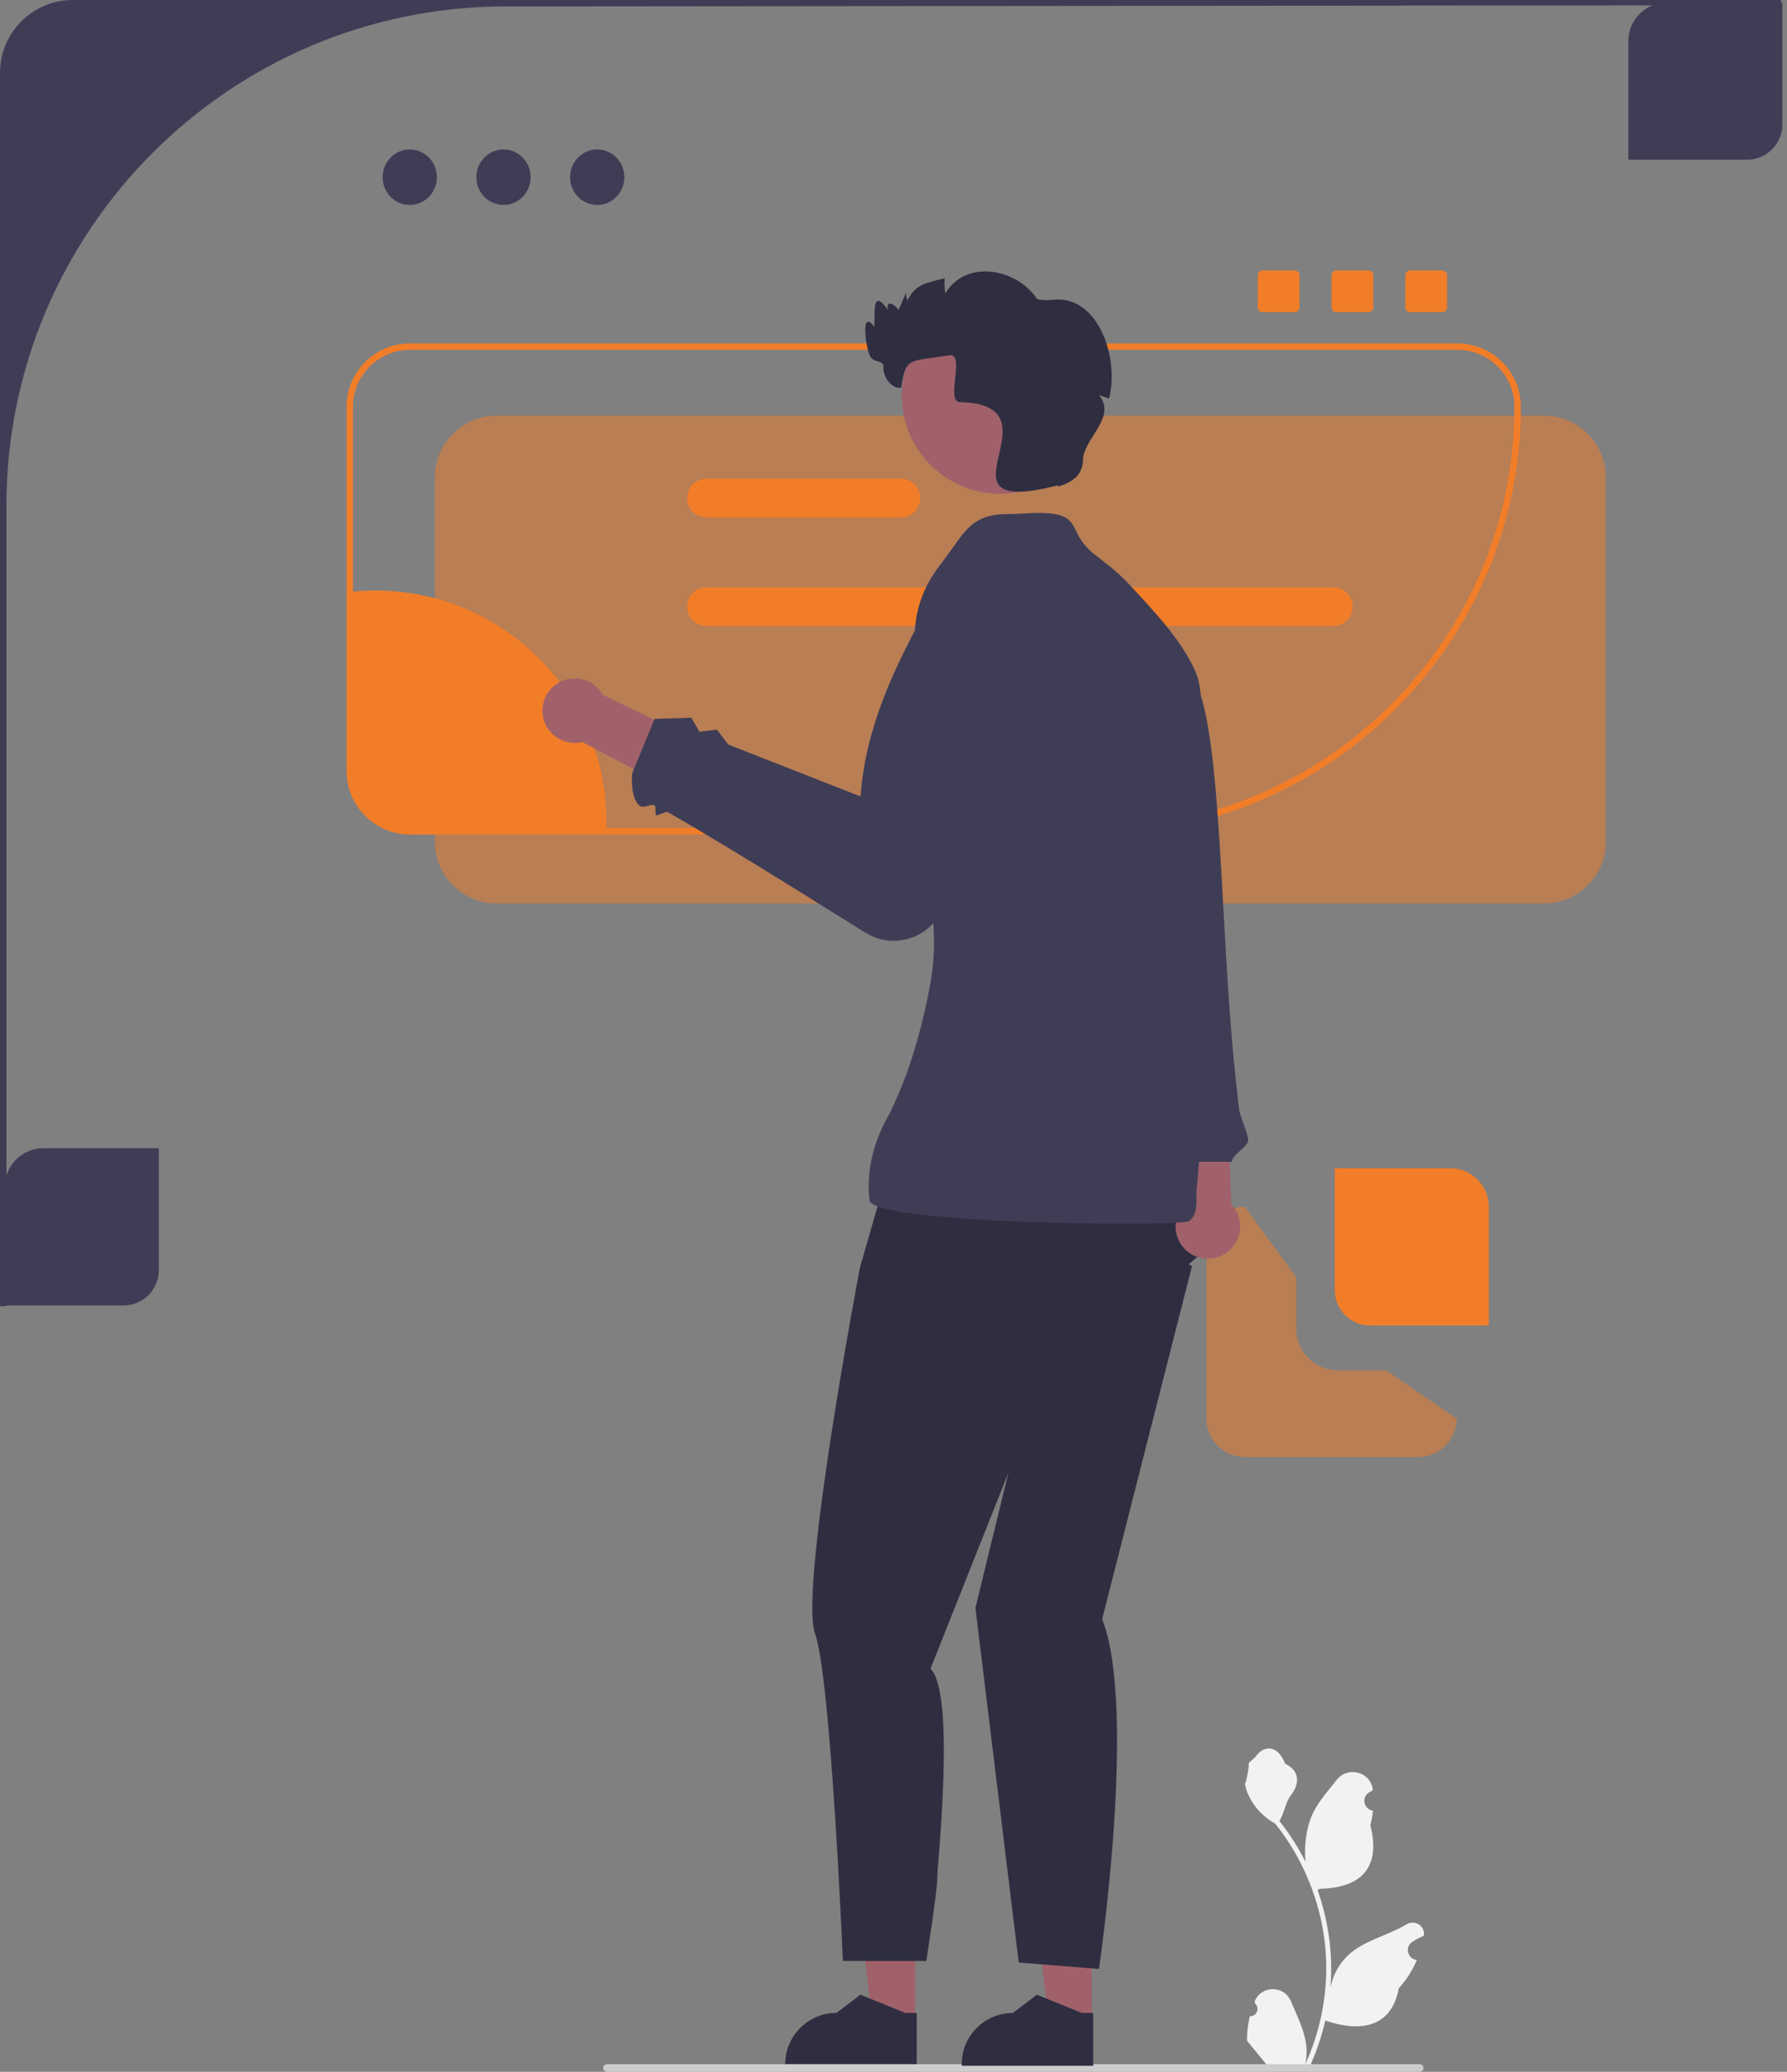 <svg width="132" height="153" viewBox="0 0 132 153" fill="none" xmlns="http://www.w3.org/2000/svg">
<rect x="0" y="0" width="132" height="153" fill="#808080" stroke="none"/>
<path d="M9.125 96.409H0.355V87.639C0.355 86.075 1.635 84.795 3.2 84.795H11.732V93.802C11.732 95.239 10.562 96.409 9.125 96.409Z" fill="#3F3D56"/>
<path d="M129.052 11.797H120.282V3.028C120.282 1.463 121.562 0.184 123.126 0.184H131.659V9.19C131.659 10.627 130.489 11.797 129.052 11.797Z" fill="#3F3D56"/>
<path d="M67.605 149.261L64.446 149.261L62.943 137.077L67.605 137.077L67.605 149.261Z" fill="#A0616A"/>
<path d="M67.716 152.556L58.003 152.556V152.433C58.003 150.345 59.696 148.652 61.784 148.652H61.784L63.558 147.306L66.868 148.652L67.716 148.652L67.716 152.556V152.556Z" fill="#2F2E41"/>
<path d="M65.603 86.381L63.519 93.618C63.519 93.618 59.016 117.304 60.201 120.622C61.386 123.94 62.259 144.812 62.259 144.812H68.425C68.425 144.812 69.255 139.517 69.231 138.72C69.207 137.924 70.629 125.125 68.733 123.229L77.028 102.372L90.064 91.47L84.952 85.125L65.603 86.381L65.603 86.381Z" fill="#2F2E41"/>
<path opacity="0.5" d="M95.751 98.122V94.329L91.959 89.115C90.395 89.115 89.115 90.395 89.115 91.959V104.758C89.115 106.322 90.395 107.602 91.959 107.602H104.758C106.322 107.602 107.602 106.322 107.602 104.758L102.388 101.203H98.833C97.134 101.203 95.751 99.82 95.751 98.122Z" fill="#F27D28"/>
<path opacity="0.5" d="M114.054 66.718H36.685C34.165 66.718 32.115 64.668 32.115 62.149V35.262C32.115 32.743 34.165 30.693 36.685 30.693H114.054C116.574 30.693 118.623 32.743 118.623 35.262V62.149C118.623 64.668 116.574 66.718 114.054 66.718Z" fill="#F27D28"/>
<path d="M80.768 61.622H30.285C27.7 61.622 25.597 59.519 25.597 56.934V30.048C25.597 27.463 27.7 25.36 30.285 25.36H107.654C110.239 25.36 112.342 27.463 112.342 30.048C112.342 47.458 98.178 61.622 80.768 61.622ZM30.285 25.834C27.961 25.834 26.071 27.724 26.071 30.048V56.934C26.071 59.258 27.961 61.148 30.285 61.148H80.768C97.916 61.148 111.868 47.197 111.868 30.048C111.868 27.724 109.978 25.834 107.654 25.834H30.285Z" fill="#F27D28"/>
<path d="M87.172 89.363L86.67 82.261L90.687 81.409L90.95 88.936C91.108 89.103 91.245 89.295 91.353 89.511C91.941 90.689 91.463 92.12 90.285 92.708C89.108 93.295 87.677 92.817 87.089 91.64C86.714 90.889 86.775 90.035 87.172 89.363Z" fill="#A0616A"/>
<path d="M80.795 43.828L79.25 44.98L83.048 66.638L82.493 67.963L83.234 68.66L83.46 70.326L86.451 85.797H91.012C90.945 85.26 92.263 84.709 92.197 84.138C92.121 83.485 91.587 82.498 91.51 81.809C91.487 81.596 91.463 81.38 91.44 81.164C91.405 80.846 91.371 80.525 91.336 80.201C91.309 79.95 91.282 79.698 91.255 79.443C90.672 73.941 90.433 67.749 90.096 62.402C89.666 55.586 89.079 50.143 87.422 49.254L80.795 43.828L80.795 43.828Z" fill="#3F3D56"/>
<path d="M92.323 148.892C92.812 148.923 93.083 148.314 92.713 147.96L92.676 147.813C92.68 147.801 92.685 147.79 92.69 147.778C93.186 146.597 94.864 146.605 95.355 147.788C95.79 148.837 96.345 149.889 96.482 150.998C96.543 151.488 96.516 151.987 96.407 152.468C97.428 150.238 97.965 147.802 97.965 145.353C97.965 144.737 97.931 144.122 97.863 143.508C97.806 143.006 97.728 142.507 97.627 142.012C97.08 139.34 95.897 136.794 94.19 134.668C93.37 134.219 92.685 133.518 92.272 132.678C92.124 132.375 92.007 132.048 91.952 131.716C92.046 131.729 92.304 130.306 92.234 130.219C92.364 130.022 92.597 129.924 92.739 129.731C93.446 128.772 94.42 128.94 94.928 130.242C96.014 130.79 96.025 131.699 95.358 132.574C94.934 133.13 94.876 133.882 94.504 134.478C94.542 134.527 94.582 134.574 94.62 134.623C95.322 135.523 95.929 136.491 96.441 137.507C96.296 136.378 96.51 135.017 96.874 134.14C97.288 133.14 98.065 132.298 98.749 131.434C99.57 130.396 101.255 130.849 101.399 132.165C101.401 132.178 101.402 132.19 101.403 132.203C101.302 132.26 101.202 132.321 101.105 132.386C100.551 132.752 100.742 133.612 101.399 133.713L101.414 133.715C101.377 134.081 101.315 134.444 101.223 134.801C102.1 138.194 100.206 139.43 97.501 139.485C97.442 139.516 97.383 139.546 97.324 139.575C97.598 140.347 97.817 141.138 97.979 141.941C98.124 142.649 98.225 143.366 98.282 144.085C98.353 144.993 98.346 145.905 98.27 146.812L98.274 146.779C98.469 145.781 99.011 144.849 99.798 144.203C100.97 143.24 102.626 142.886 103.89 142.112C104.499 141.739 105.279 142.221 105.173 142.926L105.168 142.96C104.979 143.037 104.796 143.125 104.618 143.225C104.516 143.282 104.417 143.343 104.32 143.407C103.765 143.774 103.957 144.634 104.614 144.735L104.629 144.737C104.639 144.739 104.649 144.74 104.659 144.742C104.336 145.509 103.886 146.221 103.323 146.835C102.774 149.796 100.418 150.077 97.898 149.215H97.896C97.621 150.415 97.218 151.588 96.701 152.705H92.43C92.415 152.658 92.401 152.609 92.387 152.561C92.782 152.586 93.18 152.563 93.569 152.491C93.252 152.102 92.935 151.71 92.618 151.321C92.61 151.314 92.604 151.306 92.598 151.298C92.437 151.099 92.275 150.902 92.114 150.703L92.114 150.703C92.104 150.092 92.177 149.483 92.323 148.892L92.323 148.892Z" fill="#F2F2F2"/>
<path d="M44.554 152.718C44.554 152.875 44.679 153 44.836 153H104.868C105.024 153 105.15 152.875 105.15 152.718C105.15 152.562 105.024 152.436 104.868 152.436H44.836C44.679 152.436 44.554 152.562 44.554 152.718H44.554Z" fill="#CCCCCC"/>
<path d="M5.378 0C2.408 0 0 2.408 0 5.378V96.463H0.474V37.372C0.474 16.994 16.994 0.474 37.372 0.474L131.626 0.388L131.54 0H5.378Z" fill="#3F3D56"/>
<path d="M44.795 60.675C44.795 60.992 44.785 61.31 44.769 61.623H30.285C27.827 61.623 25.834 59.629 25.834 57.172V43.714C26.457 43.645 27.09 43.61 27.73 43.61C37.154 43.61 44.795 51.251 44.795 60.675H44.795Z" fill="#F27D28"/>
<path d="M98.49 43.372H52.185C51.396 43.372 50.755 44.013 50.755 44.802C50.755 45.591 51.396 46.233 52.185 46.233H98.49C99.279 46.233 99.92 45.591 99.92 44.802C99.92 44.013 99.279 43.372 98.49 43.372Z" fill="#F27D28"/>
<path d="M66.542 35.351H52.185C51.396 35.351 50.755 35.992 50.755 36.781C50.755 37.57 51.396 38.212 52.185 38.212H66.542C67.331 38.212 67.973 37.57 67.973 36.781C67.973 35.992 67.331 35.351 66.542 35.351Z" fill="#F27D28"/>
<path d="M80.64 149.261L77.481 149.261L75.978 137.077L80.64 137.077L80.64 149.261Z" fill="#A0616A"/>
<path d="M80.751 152.556L71.038 152.556V152.433C71.038 150.345 72.731 148.652 74.819 148.652H74.819L76.593 147.306L79.903 148.652L80.751 148.652L80.751 152.556V152.556Z" fill="#2F2E41"/>
<path d="M74.065 89.234L75.724 103.691L72.051 118.741L75.25 144.931L81.176 145.405C81.176 145.405 84.02 126.207 81.413 119.571L88.049 93.5L83.072 90.656L74.065 89.234Z" fill="#2F2E41"/>
<path d="M80.247 40.383C79.202 39.267 79.56 38.25 77.943 37.965C76.847 37.772 75.528 37.965 74.406 37.964C71.585 37.962 71.162 39.521 69.538 41.593C65.355 46.93 69.246 51.212 68.259 57.593C67.341 63.522 69.801 66.75 68.711 72.695C68.193 75.524 67.187 79.509 65.428 82.763C64.457 84.56 63.991 86.65 64.229 88.641C64.44 90.403 87.197 90.609 87.827 90.175C88.569 89.665 88.318 88.57 88.39 87.808C88.586 85.742 88.786 84.294 88.29 82.185C87.824 80.202 87.832 77.898 87.826 75.849C87.82 73.873 85.037 77.135 85.198 75.162C85.405 72.647 85.814 70.186 86.264 67.693C86.612 65.763 86.749 63.781 87.261 61.892C87.851 59.715 88.554 57.801 88.578 55.519C88.596 53.742 89.025 51.259 88.319 49.631C87.278 47.233 85.18 45.074 83.41 43.154C82.53 42.199 81.656 41.577 80.65 40.786" fill="#3F3D56"/>
<path d="M44.522 51.31L50.929 54.413L49.668 58.321L43.01 54.799C42.786 54.853 42.551 54.876 42.31 54.862C40.996 54.785 39.993 53.657 40.071 52.343C40.148 51.03 41.275 50.027 42.589 50.104C43.427 50.153 44.137 50.631 44.522 51.31L44.522 51.31Z" fill="#A0616A"/>
<path d="M64.177 69.02C63.563 68.695 54.214 62.733 49.298 59.963C49.206 59.911 48.572 60.251 48.483 60.202C48.348 60.125 48.477 59.56 48.35 59.489C48.077 59.335 47.565 59.684 47.339 59.556C46.517 59.094 46.691 57.119 46.691 57.119L48.35 53.09L51.063 53.004L51.668 54.038L52.954 53.883L53.801 54.986L63.564 58.817C63.944 53.726 65.98 49.527 68.185 45.419L69.076 45.587C71.324 46.011 72.823 48.151 72.455 50.409L69.881 66.212C69.632 67.682 68.591 68.868 67.166 69.306C66.136 69.622 65.067 69.492 64.177 69.02Z" fill="#3F3D56"/>
<path d="M73.869 36.467C77.875 36.467 81.123 33.219 81.123 29.213C81.123 25.207 77.875 21.959 73.869 21.959C69.863 21.959 66.615 25.207 66.615 29.213C66.615 33.219 69.863 36.467 73.869 36.467Z" fill="#A0616A"/>
<path d="M81.92 29.434C81.666 29.332 81.412 29.246 81.192 29.192C82.437 30.759 80.336 32.134 80.01 33.738C80.037 35.011 79.341 35.589 78.123 35.937L78.151 35.838C68.246 38.375 78.695 29.929 70.951 29.697C69.771 29.765 71.347 26.054 70.133 26.241C67.052 26.715 66.909 26.389 66.578 28.611C65.978 28.808 65.156 27.9 65.253 26.952C65.034 26.553 64.46 26.809 64.229 26.203C63.985 25.741 63.521 22.719 64.58 24.132C64.65 23.167 64.377 21.196 65.58 22.88C65.424 22.114 66.089 22.446 66.367 22.902C66.564 22.454 66.761 22.008 66.955 21.56C66.9 21.762 66.936 21.982 67.036 22.181C67.595 20.994 68.448 20.886 69.78 20.55C69.765 20.914 69.773 21.34 69.823 21.669C71.369 19.107 75.115 19.823 76.608 22.087C77.555 22.303 77.955 21.975 78.903 22.212C81.45 22.849 82.614 26.777 81.92 29.434V29.434Z" fill="#2F2E41"/>
<path d="M101.203 97.885H109.972V89.116C109.972 87.551 108.692 86.272 107.128 86.272H98.596V95.278C98.596 96.715 99.765 97.885 101.203 97.885Z" fill="#F27D28"/>
<path d="M30.268 15.134C31.375 15.134 32.272 14.217 32.272 13.085C32.272 11.954 31.375 11.036 30.268 11.036C29.161 11.036 28.264 11.954 28.264 13.085C28.264 14.217 29.161 15.134 30.268 15.134Z" fill="#3F3D56"/>
<path d="M37.192 15.134C38.299 15.134 39.196 14.217 39.196 13.085C39.196 11.954 38.299 11.036 37.192 11.036C36.085 11.036 35.188 11.954 35.188 13.085C35.188 14.217 36.085 15.134 37.192 15.134Z" fill="#3F3D56"/>
<path d="M44.116 15.134C45.223 15.134 46.12 14.217 46.12 13.085C46.12 11.954 45.223 11.036 44.116 11.036C43.009 11.036 42.111 11.954 42.111 13.085C42.111 14.217 43.009 15.134 44.116 15.134Z" fill="#3F3D56"/>
<path d="M93.263 19.973C93.067 19.973 92.907 20.133 92.907 20.329V22.699C92.907 22.895 93.067 23.054 93.263 23.054H95.633C95.829 23.054 95.988 22.895 95.988 22.699V20.329C95.988 20.133 95.829 19.973 95.633 19.973H93.263Z" fill="#F27D28"/>
<path d="M98.714 19.973C98.518 19.973 98.358 20.133 98.358 20.329V22.699C98.358 22.895 98.518 23.054 98.714 23.054H101.084C101.28 23.054 101.44 22.895 101.44 22.699V20.329C101.44 20.133 101.28 19.973 101.084 19.973H98.714Z" fill="#F27D28"/>
<path d="M104.165 19.973C103.969 19.973 103.81 20.133 103.81 20.329V22.699C103.81 22.895 103.969 23.054 104.165 23.054H106.535C106.731 23.054 106.891 22.895 106.891 22.699V20.329C106.891 20.133 106.731 19.973 106.535 19.973H104.165Z" fill="#F27D28"/>
</svg>
